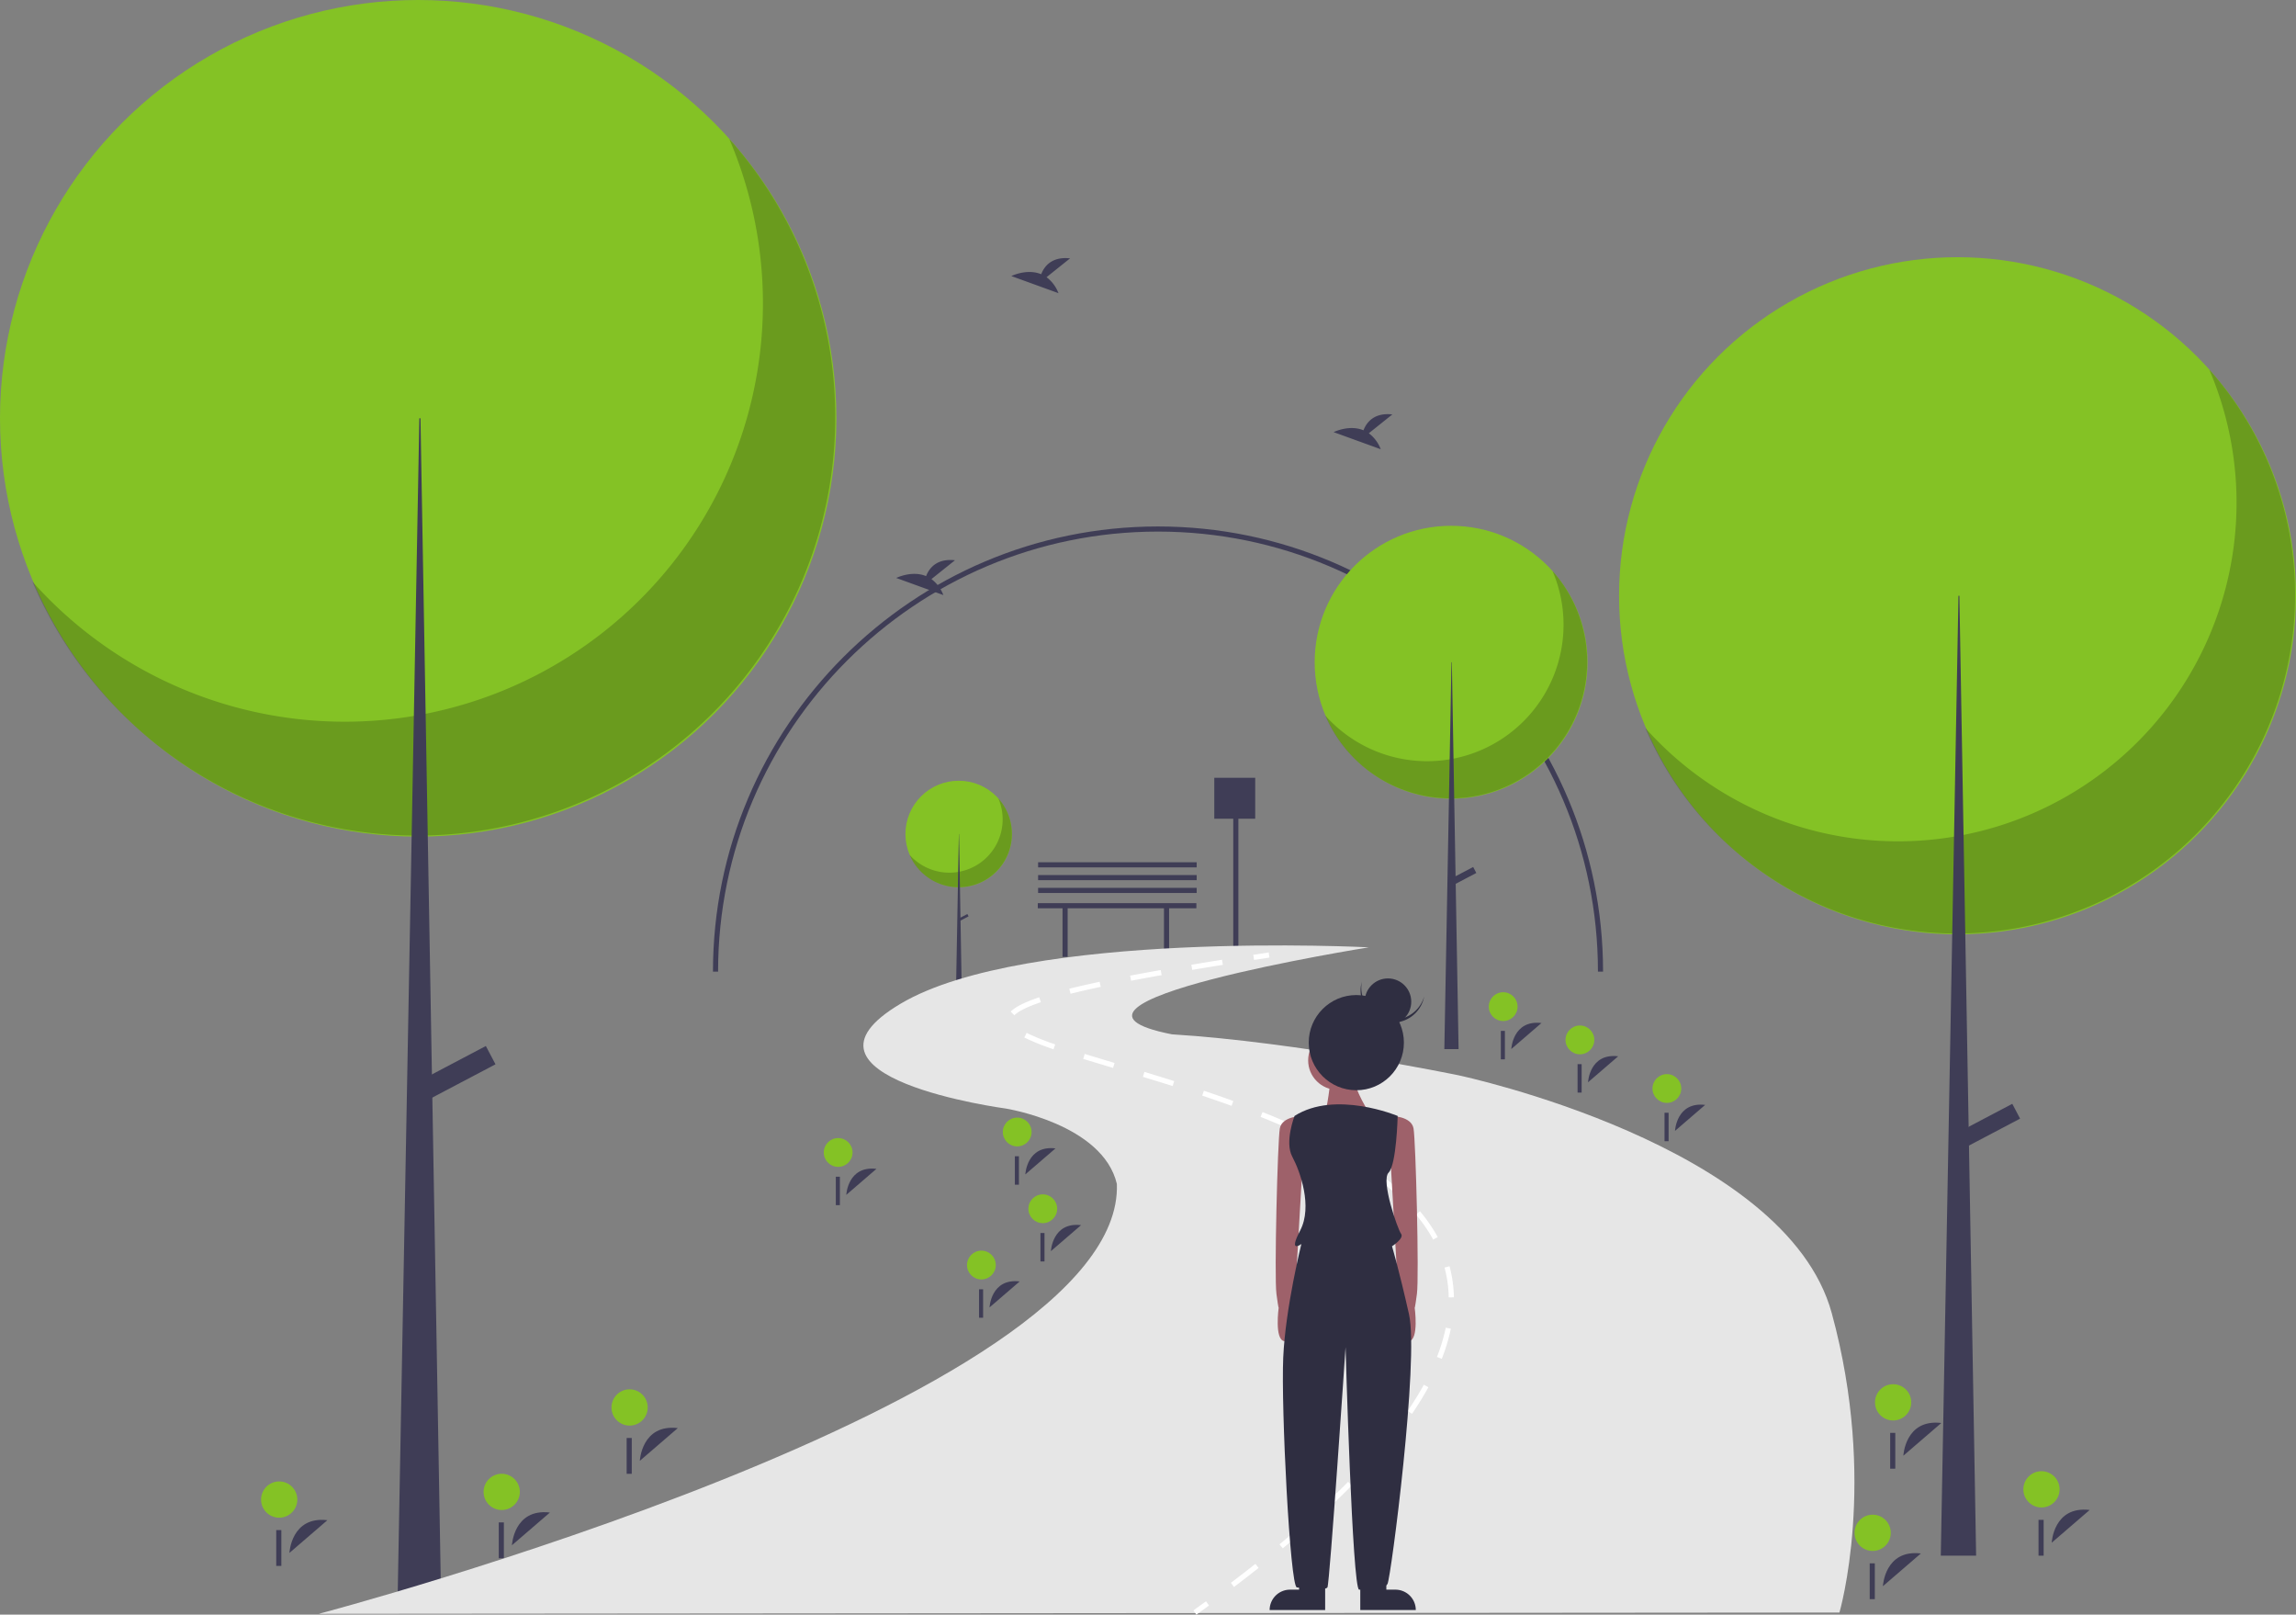 <svg xmlns="http://www.w3.org/2000/svg" id="add8efa2-ea20-4a06-887e-6413c87b31a4" data-name="Layer 1" viewBox="0 0 885.87 622.804" class="injected-svg ClassicGrid__ImageFile-sc-td9pmq-4 fNAcXv grid_media" xmlns:xlink="http://www.w3.org/1999/xlink"><rect x="0" y="0" width="885.87" height="622.804" fill="#808080" stroke="none"/><title>through_the_park</title><polygon points="461.601 348.37 400.416 348.37 400.416 350.344 409.958 350.344 409.958 369.094 411.932 369.094 411.932 350.344 449.098 350.344 449.098 369.094 451.072 369.094 451.072 350.344 461.601 350.344 461.601 348.37" fill="#3f3d56"></polygon><polygon points="484.299 300.014 468.509 300.014 468.509 315.803 475.829 315.803 475.829 369.007 477.803 369.007 477.803 315.803 484.299 315.803 484.299 300.014" fill="#3f3d56"></polygon><rect x="400.536" y="342.465" width="61.185" height="1.974" fill="#3f3d56"></rect><rect x="400.536" y="337.531" width="61.185" height="1.974" fill="#3f3d56"></rect><rect x="400.536" y="332.596" width="61.185" height="1.974" fill="#3f3d56"></rect><path d="M775.577,513.38h-1.974c0-93.595-76.145-169.74-169.74-169.74-93.595,0-169.74,76.145-169.74,169.74H432.15c0-94.683,77.031-171.714,171.714-171.714C698.547,341.667,775.577,418.697,775.577,513.38Z" transform="translate(-157.065 -138.598)" fill="#3f3d56"></path><circle cx="161.352" cy="161.352" r="161.352" fill="#84c225"></circle><path d="M438.44,192.179a161.364,161.364,0,0,1-268.86,170.77,161.366,161.366,0,1,0,268.86-170.77Z" transform="translate(-157.065 -138.598)" opacity="0.2"></path><polygon points="161.795 161.352 162.238 161.352 170.217 618.811 153.373 618.811 161.795 161.352" fill="#3f3d56"></polygon><rect x="329.055" y="537.545" width="7.979" height="30.143" transform="translate(509.815 -138.121) rotate(62.234)" fill="#3f3d56"></rect><circle cx="755.276" cy="229.806" r="130.593" fill="#84c225"></circle><path d="M1009.485,281.178a130.604,130.604,0,0,1-217.607,138.216A130.605,130.605,0,1,0,1009.485,281.178Z" transform="translate(-157.065 -138.598)" opacity="0.2"></path><polygon points="755.635 229.806 755.994 229.806 762.452 600.06 748.819 600.06 755.635 229.806" fill="#3f3d56"></polygon><rect x="920.952" y="560.707" width="6.458" height="24.397" transform="translate(843.517 -650.356) rotate(62.234)" fill="#3f3d56"></rect><circle cx="369.907" cy="321.704" r="20.558" fill="#84c225"></circle><path d="M542.265,446.57a20.56,20.56,0,0,1-34.256,21.758A20.56,20.56,0,1,0,542.265,446.57Z" transform="translate(-157.065 -138.598)" opacity="0.2"></path><polygon points="369.964 321.704 370.02 321.704 371.037 379.99 368.891 379.99 369.964 321.704" fill="#3f3d56"></polygon><rect x="528.328" y="490.574" width="1.017" height="3.841" transform="translate(561.196 -343.482) rotate(62.234)" fill="#3f3d56"></rect><circle cx="559.878" cy="255.443" r="52.631" fill="#84c225"></circle><path d="M756.094,358.887A52.636,52.636,0,0,1,668.394,414.591a52.636,52.636,0,1,0,87.7-55.704Z" transform="translate(-157.065 -138.598)" opacity="0.2"></path><polygon points="560.023 255.443 560.167 255.443 562.77 404.662 557.275 404.662 560.023 255.443" fill="#3f3d56"></polygon><rect x="720.413" y="471.542" width="2.603" height="9.832" transform="translate(650.03 -522.718) rotate(62.234)" fill="#3f3d56"></rect><path d="M354.588,734.636s.681-14.28,14.652-12.62" transform="translate(-157.065 -138.598)" fill="#3f3d56"></path><circle cx="193.576" cy="575.457" r="6.992" fill="#84c225"></circle><rect x="192.438" y="587.231" width="1.974" height="13.816" fill="#3f3d56"></rect><path d="M403.931,702.069s.681-14.28,14.652-12.62" transform="translate(-157.065 -138.598)" fill="#3f3d56"></path><circle cx="242.919" cy="542.89" r="6.992" fill="#84c225"></circle><rect x="241.781" y="554.665" width="1.974" height="13.816" fill="#3f3d56"></rect><path d="M552.67,591.585s.541-11.342,11.637-10.023" transform="translate(-157.065 -138.598)" fill="#3f3d56"></path><circle cx="392.47" cy="436.64" r="5.554" fill="#84c225"></circle><rect x="391.566" y="445.992" width="1.568" height="10.973" fill="#3f3d56"></rect><path d="M769.779,556.058s.541-11.342,11.637-10.023" transform="translate(-157.065 -138.598)" fill="#3f3d56"></path><circle cx="609.579" cy="401.113" r="5.554" fill="#84c225"></circle><rect x="608.676" y="410.465" width="1.568" height="10.973" fill="#3f3d56"></rect><path d="M562.539,621.19s.541-11.342,11.637-10.023" transform="translate(-157.065 -138.598)" fill="#3f3d56"></path><circle cx="402.338" cy="466.246" r="5.554" fill="#84c225"></circle><rect x="401.435" y="475.598" width="1.568" height="10.973" fill="#3f3d56"></rect><path d="M538.854,642.901s.541-11.342,11.637-10.023" transform="translate(-157.065 -138.598)" fill="#3f3d56"></path><circle cx="378.654" cy="487.957" r="5.554" fill="#84c225"></circle><rect x="377.75" y="497.309" width="1.568" height="10.973" fill="#3f3d56"></rect><path d="M803.333,574.808s.541-11.342,11.637-10.023" transform="translate(-157.065 -138.598)" fill="#3f3d56"></path><circle cx="643.132" cy="419.864" r="5.554" fill="#84c225"></circle><rect x="642.229" y="429.215" width="1.568" height="10.973" fill="#3f3d56"></rect><path d="M483.59,599.48s.541-11.342,11.637-10.023" transform="translate(-157.065 -138.598)" fill="#3f3d56"></path><circle cx="323.389" cy="444.535" r="5.554" fill="#84c225"></circle><rect x="322.486" y="453.887" width="1.568" height="10.973" fill="#3f3d56"></rect><path d="M740.174,543.228s.541-11.342,11.637-10.023" transform="translate(-157.065 -138.598)" fill="#3f3d56"></path><circle cx="579.973" cy="388.284" r="5.554" fill="#84c225"></circle><rect x="579.07" y="397.636" width="1.568" height="10.973" fill="#3f3d56"></rect><path d="M268.731,737.596s.681-14.28,14.652-12.62" transform="translate(-157.065 -138.598)" fill="#3f3d56"></path><circle cx="107.719" cy="578.417" r="6.992" fill="#84c225"></circle><rect x="106.581" y="590.192" width="1.974" height="13.816" fill="#3f3d56"></rect><path d="M948.678,733.649s.681-14.28,14.652-12.62" transform="translate(-157.065 -138.598)" fill="#3f3d56"></path><circle cx="787.666" cy="574.47" r="6.992" fill="#84c225"></circle><rect x="786.528" y="586.244" width="1.974" height="13.816" fill="#3f3d56"></rect><path d="M891.44,700.096s.681-14.28,14.652-12.62" transform="translate(-157.065 -138.598)" fill="#3f3d56"></path><circle cx="730.428" cy="540.917" r="6.992" fill="#84c225"></circle><rect x="729.29" y="552.691" width="1.974" height="13.816" fill="#3f3d56"></rect><path d="M883.546,750.425s.681-14.28,14.652-12.62" transform="translate(-157.065 -138.598)" fill="#3f3d56"></path><circle cx="722.533" cy="591.246" r="6.992" fill="#84c225"></circle><rect x="721.395" y="603.021" width="1.974" height="13.816" fill="#3f3d56"></rect><path d="M280.091,761.083S590.953,679.173,587.992,595.29c-5.428-23.191-42.928-29.112-42.928-29.112s-88.817-11.842-40.461-40.461,180.596-21.711,180.596-21.711-136.187,21.711-75.988,33.553c48.356,2.961,110.528,15.79,110.528,15.79S846.056,579.994,863.82,645.126s2.961,115.463,2.961,115.463Z" transform="translate(-157.065 -138.598)" fill="#e6e6e6"></path><path d="M618.673,761.402l-1.164-1.627q2.467-1.764,4.859-3.508l1.178,1.617Q621.144,759.632,618.673,761.402Z" transform="translate(-157.065 -138.598)" fill="#fff"></path><path d="M633.183,750.728l-1.207-1.594c3.231-2.447,6.414-4.909,9.46-7.317l1.24,1.568C639.619,745.803,636.425,748.273,633.183,750.728Zm18.823-14.899-1.277-1.539c3.128-2.599,6.187-5.21,9.091-7.761l1.32,1.502C658.222,730.595,655.148,733.219,652.006,735.829Zm18.032-15.869-1.369-1.459c2.985-2.8,5.863-5.603,8.555-8.332l1.424,1.404C675.939,714.32,673.041,717.142,670.038,719.96Zm16.858-17.141-1.488-1.336c2.742-3.055,5.336-6.114,7.709-9.093l1.564,1.246C692.284,696.645,689.665,699.735,686.897,702.819ZM701.85,683.952,700.197,682.825c2.325-3.407,4.423-6.809,6.234-10.109l1.754.963C706.343,677.035,704.211,680.492,701.85,683.952Zm11.5-21.214-1.861-.73a69.37,69.37,0,0,0,3.396-11.29l1.959.402A71.216,71.216,0,0,1,713.35,662.738Zm2.67-23.696a47.11,47.11,0,0,0-1.608-11.507l1.932-.521a49.173,49.173,0,0,1,1.677,11.995Zm-5.983-22.303a60.321,60.321,0,0,0-6.656-9.664l1.533-1.283a62.279,62.279,0,0,1,6.877,9.986Zm-14.92-18.104a108.362,108.362,0,0,0-9.326-7.348l1.154-1.633a110.079,110.079,0,0,1,9.498,7.484Zm-19.349-13.784c-3.271-1.923-6.801-3.842-10.487-5.703l.9-1.785c3.726,1.88,7.292,3.819,10.601,5.764Zm-21.297-10.814c-3.481-1.547-7.189-3.104-11.021-4.628l.74-1.857c3.855,1.533,7.588,3.101,11.094,4.657ZM632.235,565.157c-3.563-1.292-7.373-2.618-11.321-3.941l.635-1.896c3.964,1.329,7.789,2.66,11.368,3.957Zm-22.731-7.646c-3.485-1.1-7.237-2.257-11.471-3.539l.58-1.914c4.241,1.284,8,2.444,11.493,3.545Zm-22.979-6.993c-4.046-1.21-7.903-2.366-11.515-3.479l.589-1.912c3.606,1.112,7.458,2.267,11.499,3.475Zm-22.984-7.188a95.056,95.056,0,0,1-11.264-4.534l.899-1.787a92.764,92.764,0,0,0,11.019,4.431Zm-15.103-13.11-1.426-1.402c1.823-1.853,5.43-3.665,11.025-5.542l.636,1.896C553.457,526.921,550.013,528.62,548.438,530.22Zm21.677-8.306-.483-1.941c3.459-.861,7.399-1.763,11.712-2.679l.415,1.957C577.469,520.161,573.551,521.057,570.115,521.914Zm23.37-5.019-.375-1.965c3.685-.704,7.654-1.434,11.797-2.168l.35,1.969C601.121,515.465,597.161,516.192,593.484,516.895ZM617.054,512.7l-.33-1.973q5.653-.948,11.831-1.938l.316,1.975Q622.698,511.754,617.054,512.7Z" transform="translate(-157.065 -138.598)" fill="#fff"></path><path d="M640.931,508.865l-.307-1.977q2.917-.451,5.936-.911l.301,1.977Q643.843,508.414,640.931,508.865Z" transform="translate(-157.065 -138.598)" fill="#fff"></path><path d="M685.194,305.717l9.085-7.266c-7.058-.779-9.957,3.07-11.144,6.117-5.514-2.289-11.516.711-11.516.711l18.177,6.599A13.755,13.755,0,0,0,685.194,305.717Z" transform="translate(-157.065 -138.598)" fill="#3f3d56"></path><path d="M516.441,361.968l9.085-7.266c-7.058-.779-9.957,3.07-11.144,6.117-5.514-2.289-11.516.711-11.516.711l18.177,6.599A13.755,13.755,0,0,0,516.441,361.968Z" transform="translate(-157.065 -138.598)" fill="#3f3d56"></path><path d="M560.85,245.518l9.085-7.266c-7.058-.779-9.957,3.07-11.144,6.117-5.514-2.289-11.516.711-11.516.711l18.177,6.599A13.755,13.755,0,0,0,560.85,245.518Z" transform="translate(-157.065 -138.598)" fill="#3f3d56"></path><path d="M659.609,569.04s-7.869,0-8.743,4.809-2.186,57.267-1.311,63.824.874,5.246.874,5.246-1.743,12.461,2.189,13.006S656.549,641.607,656.549,641.607l3.06-53.333Z" transform="translate(-157.065 -138.598)" fill="#9e616a"></path><path d="M693.707,569.04s7.869,0,8.743,4.809,2.186,57.267,1.311,63.824-.874,5.246-.874,5.246,1.743,12.461-2.189,13.006S696.767,641.607,696.767,641.607l-3.06-53.333Z" transform="translate(-157.065 -138.598)" fill="#9e616a"></path><path d="M658.298,751.77h-3.497a7.869,7.869,0,0,0-7.869,7.869v0H668.352V749.584H658.298Z" transform="translate(-157.065 -138.598)" fill="#2f2e41"></path><path d="M691.958,751.77h3.497a7.869,7.869,0,0,1,7.869,7.869v0H681.904V749.584h10.055Z" transform="translate(-157.065 -138.598)" fill="#2f2e41"></path><circle cx="516.096" cy="409.021" r="11.366" fill="#9e616a"></circle><path d="M670.538,553.739s-1.311,14.426-3.06,15.737,18.36-.874,18.36-.874-6.994-10.492-5.683-13.989S670.538,553.739,670.538,553.739Z" transform="translate(-157.065 -138.598)" fill="#9e616a"></path><path d="M696.33,569.04s-24.043-10.055-39.781,0c0,0-3.934,10.055-.874,15.738s7.869,19.235,3.06,28.415.437,5.246.437,5.246-6.12,24.481-6.994,43.715,2.623,88.305,5.246,88.742,10.929,1.311,11.803,0,6.994-92.676,6.994-92.676,2.623,93.551,5.246,93.551,9.617,0,10.929-2.186,12.24-86.556,8.306-104.042-6.557-26.229-6.557-26.229,4.809-3.06,3.497-4.809-7.869-20.546-4.809-23.606S696.33,569.04,696.33,569.04Z" transform="translate(-157.065 -138.598)" fill="#2f2e41"></path><circle cx="523.309" cy="402.171" r="18.36" fill="#2f2e41"></circle><path d="M691.839,531.577a12.368,12.368,0,0,1-9.332-14.293c-.054.188-.104.378-.149.57a12.368,12.368,0,0,0,24.081,5.658c.045-.192.084-.385.12-.577A12.368,12.368,0,0,1,691.839,531.577Z" transform="translate(-157.065 -138.598)" fill="#2f2e41"></path><circle cx="535.521" cy="386.387" r="8.985" fill="#2f2e41"></circle></svg>